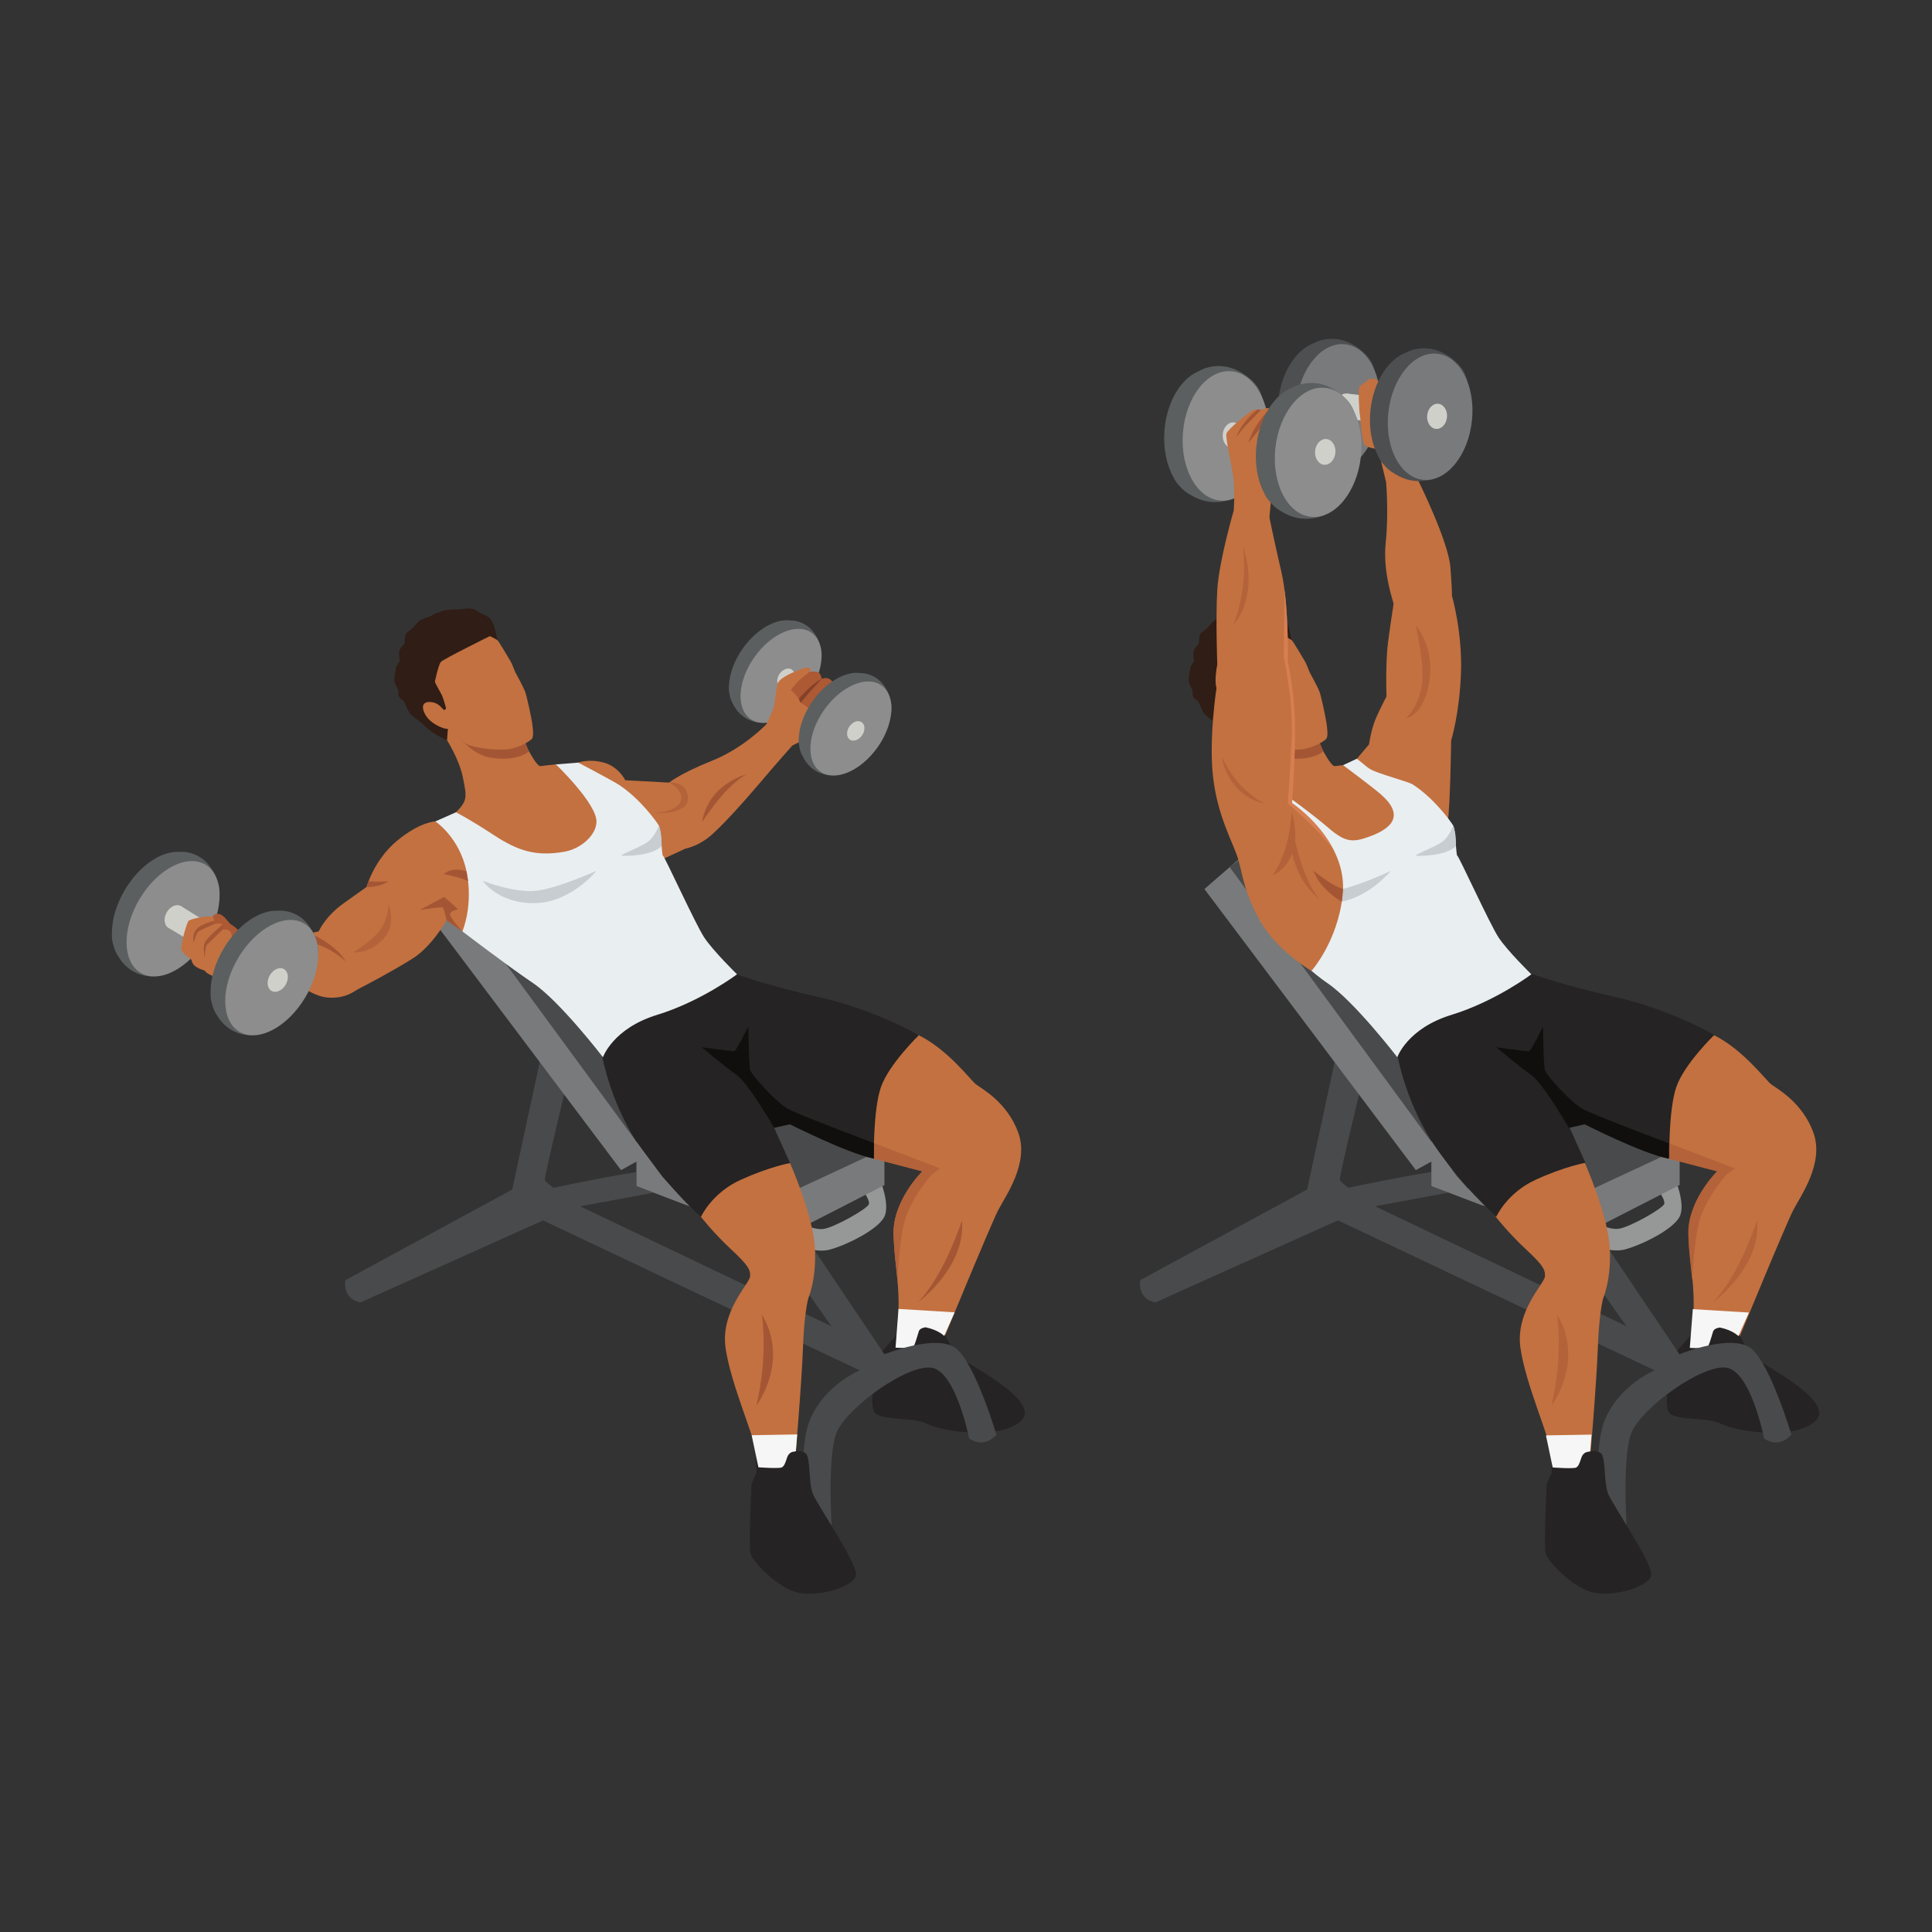 <?xml version="1.0" encoding="UTF-8" standalone="no"?>
<svg
   xmlns:dc="http://purl.org/dc/elements/1.1/"
   xmlns:cc="http://creativecommons.org/ns#"
   xmlns:rdf="http://www.w3.org/1999/02/22-rdf-syntax-ns#"
   xmlns:svg="http://www.w3.org/2000/svg"
   xmlns="http://www.w3.org/2000/svg"
   viewBox="0 0 2666.667 2666.667"
   height="2666.667"
   width="2666.667"
   xml:space="preserve"
   id="svg2"
   version="1.1"><rect x="0" y="0" width="2666.667" height="2666.667" fill="#333333" stroke="none"/><defs
     id="defs6"><clipPath
       id="clipPath252"
       clipPathUnits="userSpaceOnUse"><path
         id="path250"
         d="m 3660.28,10141.6 c -11.93,0 141.65,84.1 248.74,199.1 109.61,117.7 113.67,296.3 113.67,296.3 0,0 89.31,-198.9 -52.77,-353.1 -142.08,-154.3 -288.23,-138.1 -308.52,-142.1 -0.47,-0.1 -0.84,-0.2 -1.12,-0.2" /></clipPath></defs><g
     transform="matrix(1.333,0,0,-1.333,0,2666.667)"
     id="g10"><g
       transform="scale(0.1)"
       id="g12"><g
         transform="scale(1.227)"
         id="g14"><path
           id="path16"
           style="fill:none;fill-opacity:1;fill-rule:nonzero;stroke:none"
           d="M 16300,0 H 0 V 16300 H 16300 V 0" /></g><path
         id="path18"
         style="fill:#2f1d16;fill-opacity:1;fill-rule:nonzero;stroke:none"
         d="m 13373.9,13374.9 c 0,0 -0.9,8.3 -3.9,22.2 -7.8,42.6 -27.3,135.8 -55.1,180.8 -36.7,59.3 -109.4,62.1 -155.3,101.4 -45.8,39.3 -135.5,17.1 -175,14.3 -39.6,-2.8 -124.3,0 -169.4,-14.3 -45.2,-14.4 -98.9,-30.9 -112.7,-45 -13.7,-14.1 -96.3,-36.7 -121.8,-50.8 -25.5,-14.1 -62,-62.1 -79,-79.1 -16.9,-16.9 -33.8,-28.2 -62.1,-50.8 -28.2,-22.6 -19.7,-70.6 -25.4,-101.6 -5.6,-31.1 -11.3,-17 -42.3,-62.1 -31.1,-45.2 -5.7,-127.1 -5.7,-127.1 0,0 -42.3,-62.1 -42.3,-79.1 0,-16.9 0,0 -14.2,-87.5 -14.1,-87.5 48.6,-117.5 39.6,-167.6 -9,-50.1 48,-75.2 53.6,-81.9 5.7,-6.7 28.3,-52.6 50.9,-106.3 20.5,-48.7 92.8,-83.2 160.5,-145.3 7,-6.8 13.8,-13.4 20.4,-19.6 72.8,-75 219,-138.1 219,-138.1 0,0 12.3,254.1 46.2,338.8 33.9,84.7 276.7,300.2 274.3,343.7 -2.3,43.4 199.7,355 199.7,355" /><g
         transform="scale(1.019)"
         id="g20"><path
           id="path22"
           style="fill:#4e4f51;fill-opacity:1;fill-rule:nonzero;stroke:none"
           d="m 13876.1,16032.5 c -270.6,267.5 -527.8,111.6 -527.8,111.6 l -0.1,-0.1 c -179.8,-67 -329.2,-297.3 -359.3,-582.9 -18.7,-177.2 12.1,-342.1 76.9,-465.3 13.5,-30.5 31.1,-58.5 54.2,-83.4 v 0 c 33.8,-42.1 72.8,-75.5 116,-98.4 222.4,-142.8 430.1,-37.1 430.1,-37.1 l 67.3,262.5 c 40.2,71.9 71.5,155.5 90.5,246.8 87,125.7 263.9,437.1 52.2,646.3" /></g><g
         transform="scale(1.01)"
         id="g24"><path
           id="path26"
           style="fill:#797a7b;fill-opacity:1;fill-rule:nonzero;stroke:none"
           d="m 14146.3,15591.7 c -37.7,-357 -260,-628.6 -496.7,-606.6 -236.8,22.1 -398.1,329.3 -360.4,686.3 37.6,357 260.1,628.6 496.7,606.6 236.7,-22 398,-329.3 360.4,-686.3" /></g><path
         id="path28"
         style="fill:#d0d0cb;fill-opacity:1;fill-rule:nonzero;stroke:none"
         d="m 14036.4,15792.9 c -5.4,-72 -55.8,-127.2 -112.6,-123.4 -56.7,3.9 -98.3,65.3 -92.9,137.2 5.5,71.9 55.9,127.2 112.7,123.3 56.7,-3.8 98.3,-65.2 92.8,-137.1" /><g
         transform="scale(1.002)"
         id="g30"><path
           id="path32"
           style="fill:#5b5f5f;fill-opacity:1;fill-rule:nonzero;stroke:none"
           d="m 12940.4,16030.6 c -290.2,269.4 -552.7,98.8 -552.7,98.8 l -0.1,-0.1 c -184.8,-75.6 -332.7,-320 -354.8,-618.1 -13.6,-185 23.8,-355.5 95.3,-481.5 15,-31.3 34.4,-59.9 59.1,-85 v 0 c 36.5,-42.7 78.2,-76.2 123.9,-98.6 236,-141.2 448.6,-24.6 448.6,-24.6 l 61.4,275.3 c 39.5,76.1 69.3,164.1 86.1,259.8 86.4,133.5 260.2,463.2 33.2,674" /></g><path
         id="path34"
         style="fill:#8d8d8d;fill-opacity:1;fill-rule:nonzero;stroke:none"
         d="m 13136.4,15464 c -27.3,-370 -248.3,-657.8 -493.5,-642.7 -245.3,15.1 -421.9,327.3 -394.6,697.3 27.3,370 248.3,657.8 493.5,642.7 245.3,-15.1 421.9,-327.3 394.6,-697.3" /><path
         id="path36"
         style="fill:#d0d0cb;fill-opacity:1;fill-rule:nonzero;stroke:none"
         d="m 12871.1,15494.1 c -3.3,-73.7 -53.1,-131.8 -111.2,-129.7 -58.2,2.1 -102.6,63.5 -99.4,137.3 3.3,73.7 53.1,131.7 111.2,129.7 58.1,-2.1 102.6,-63.6 99.4,-137.3" /><g
         transform="scale(1.071)"
         id="g38"><path
           id="path40"
           style="fill:#969797;fill-opacity:1;fill-rule:nonzero;stroke:none"
           d="m 15970.1,7248.6 c 22.8,-17.09 136.6,-164.94 119.5,-210.42 -17,-45.49 -330.9,-223.13 -437.9,-238.82 -107,-15.69 -278.7,82.47 -278.7,82.47 l -34.1,-213.33 c 0,0 212.1,-113.76 376.2,-68.27 164,45.58 465.5,194.08 525.2,318.87 59.7,124.77 -54.1,386.39 -54.1,386.39 l -216.1,-56.89" /></g><g
         transform="scale(1.067)"
         id="g42"><path
           id="path44"
           style="fill:#797a7b;fill-opacity:1;fill-rule:nonzero;stroke:none"
           d="m 13894,7669.15 v -428.12 l 1370,-522.34 1036,530.87 v 727.82 l -1361.4,573.6 -1044.6,-881.83" /></g><g
         transform="scale(1.068)"
         id="g46"><path
           id="path48"
           style="fill:#494a4b;fill-opacity:1;fill-rule:nonzero;stroke:none"
           d="m 15346.2,7160.29 953.8,443.77 -807.8,786.79 c 0,0 -695.2,-185.32 -752.2,-252.37 -18.2,-21.26 -45.5,-16.2 -67.8,-11.05 -47.7,10.86 -72.2,21.82 67.8,-226.99 205.3,-364.92 606.2,-740.15 606.2,-740.15" /></g><g
         transform="scale(1.159)"
         id="g50"><path
           id="path52"
           style="fill:#c37140;fill-opacity:1;fill-rule:nonzero;stroke:none"
           d="m 14910.2,6909.92 433.4,-112.95 c 0,0 -267.9,-262.77 -257.4,-567.47 10.4,-304.78 60.4,-436.12 40.7,-751.44 -19.7,-315.23 -40.7,-309.96 -19.7,-315.23 21,-5.26 383.5,31.5 383.5,31.5 0,0 462.5,1124.49 530.7,1255.82 68.4,131.43 278.6,420.42 178.8,693.63 -99.9,273.2 -331.1,394.1 -378.4,430.86 -47.3,36.76 -247.8,307.98 -509.7,438.03 -261.9,129.95 -688.3,-364.42 -688.3,-432.76 0,-68.35 286.4,-669.99 286.4,-669.99" /></g><g
         transform="scale(1.167)"
         id="g54"><path
           id="path56"
           style="fill:#252323;fill-opacity:1;fill-rule:nonzero;stroke:none"
           d="m 14857.3,5127.95 c 0,0 -118.4,-457.05 -42.2,-525.41 76.1,-68.37 344,-32.39 459.8,-94.76 115.7,-62.45 643.9,-151.29 834.5,28.28 190.6,179.56 -523,524.47 -566.2,575.61 -43.1,51.15 -87,151.04 -120.5,199.18 -33.3,48.24 -162.2,64.26 -162.2,64.26 0,0 -61.6,106.06 -129.3,51.48 -67.7,-54.57 -273.9,-298.64 -273.9,-298.64" /></g><g
         transform="scale(1.119)"
         id="g58"><path
           id="path60"
           style="fill:#b36239;fill-opacity:1;fill-rule:nonzero;stroke:none"
           d="m 15850.9,5826.62 c 248.1,254.12 408.3,759.31 408.3,759.31 40.8,-432.7 -408.3,-759.31 -408.3,-759.31" /></g><g
         transform="scale(1.075)"
         id="g62"><path
           id="path64"
           style="fill:#cda28a;fill-opacity:1;fill-rule:nonzero;stroke:none"
           d="m 16300,6277.74 c -12.4,131.53 -31.4,255.43 -37.8,435.42 6.4,-179.99 25.4,-303.8 37.8,-435.33 0,-0.09 0,-0.09 0,-0.09 m -37.8,435.52 c 0,0.56 0,1.21 0,1.86 -0.2,6.42 -0.3,12.84 -0.3,19.16 0,-6.32 0.1,-12.74 0.3,-19.16 0,-0.65 0,-1.3 0,-1.86" /></g><g
         transform="scale(1.067)"
         id="g66"><path
           id="path68"
           style="fill:#906651;fill-opacity:1;fill-rule:nonzero;stroke:none"
           d="m 16300,7479.7 -102.7,26.71 v 0 0 l 102.7,-26.71 m -102.7,26.81 v 0 0 m 0,0 c -0.1,0 -0.1,0.09 -0.1,0.09 0,0 0,-0.09 0.1,-0.09 m -0.1,0.18 c -0.1,0.1 -0.2,0.38 -0.4,0.66 0.2,-0.28 0.3,-0.56 0.4,-0.66 m -0.4,0.75 c -1.8,3.75 -8.5,17.91 -18.9,39.84 v 0 c 10.4,-21.93 17.1,-36.18 18.9,-39.84" /></g><g
         transform="scale(1.059)"
         id="g70"><path
           id="path72"
           style="fill:#7b513d;fill-opacity:1;fill-rule:nonzero;stroke:none"
           d="m 16300,7604.22 c -14.3,30.13 -35.2,74.9 -59.5,127.42 v 0 c 24.3,-52.52 45.2,-97.29 59.5,-127.42 v 0" /></g><g
         transform="scale(1.102)"
         id="g74"><path
           id="path76"
           style="fill:#b36239;fill-opacity:1;fill-rule:nonzero;stroke:none"
           d="m 15900.4,6123.92 c -12.1,128.31 -30.7,249.08 -36.9,424.66 0,0 0,0 0,0.09 0,0.55 0,1.18 0,1.82 -0.2,6.26 -0.3,12.52 -0.3,18.69 0.2,312.42 271,578.01 271,578.01 v 0 0 l -356.3,92.92 -99.5,25.86 v 0 c 0,0 0,0 0,0.09 v 0 0 c -0.1,0 -0.1,0.09 -0.1,0.09 0,0 0,0 0,0.09 0,0.1 -0.1,0.36 -0.3,0.64 v 0.09 c -1.7,3.54 -8.3,17.33 -18.3,38.56 -13.7,28.95 -33.8,71.96 -57.1,122.41 l 76.9,-15.51 620.5,-237.56 -80,-60.8 c 0,0 -223.9,-248.62 -268.1,-497.34 -43.6,-245.36 -51.3,-486.55 -51.5,-492.81" /></g><g
         transform="scale(1.111)"
         id="g78"><path
           id="path80"
           style="fill:#f5f6f5;fill-opacity:1;fill-rule:nonzero;stroke:none"
           d="m 16029.9,5633.78 c 0,0 -52.7,-3.87 -63.7,-36.71 -11,-32.94 -28.1,-98.8 -43.3,-131.56 -15.1,-32.84 -173.8,-21.23 -173.8,-21.23 l 28,360.82 522.9,-31.86 -97.7,-219.82 c 0,0 -50.3,54.89 -172.4,80.36" /></g><g
         transform="scale(1.138)"
         id="g82"><path
           id="path84"
           style="fill:#494a4b;fill-opacity:1;fill-rule:nonzero;stroke:none"
           d="m 12174.2,8056.36 -280.9,-1300.35 -1518.8,-825.19 c 0,0 -30.4,-170.05 138.2,-202.21 l 1661.5,746.53 2881.6,-1364.59 c 0,0 -316.5,-130.76 -449.5,-441.42 -132.9,-310.74 -24,-1019.4 -24,-1019.4 0,0 224.7,-128.39 224.7,-96.32 0,32.08 -56.1,770.53 40.2,995.33 96.3,224.71 639.6,618.05 861.5,585.89 222,-32.08 342.4,-642.14 342.4,-642.14 0,0 120.4,-104.31 248.9,32.17 0,0 -192.6,650.13 -369.3,786.61 -176.5,136.48 -650.1,-54.05 -650.1,-54.05 l -769.8,1144.55 -109.1,-327.97 397.3,-561.9 -2287.6,1091.64 1212,224.71 c 0,0 -391.9,70.56 -465.5,104.4 -73.7,33.83 -988.2,-160.56 -988.2,-160.56 0,0 -71.4,48.16 -79.4,72.24 -8,24.08 256.9,1115.72 256.9,1115.72 l -273,96.31" /></g><path
         id="path86"
         style="fill:#797a7b;fill-opacity:1;fill-rule:nonzero;stroke:none"
         d="m 12471.1,10799.4 2189.5,-2910.6 792.1,438.4 -1640.5,2553 -694.3,480.3 -646.8,-561.1" /><path
         id="path88"
         style="fill:#494a4b;fill-opacity:1;fill-rule:nonzero;stroke:none"
         d="m 12732.9,11026.5 2088.6,-2845.4 493,1077.7 -1420.8,1884.2 -871.8,107 -289,-223.5" /><g
         transform="scale(1.024)"
         id="g90"><path
           id="path92"
           style="fill:#c37140;fill-opacity:1;fill-rule:nonzero;stroke:none"
           d="m 15125.6,7231.28 c 0,0 127.8,-163.58 300.3,-324.12 172.4,-160.56 202.1,-208.12 196.2,-279.5 -6,-71.29 -299.7,-350.79 -247.9,-719.45 51.7,-368.75 301.4,-921.79 319.2,-1088.3 17.9,-166.51 17.9,-166.51 17.9,-166.51 h 356.8 c 0,0 77.3,903.93 89.1,1254.81 11.9,350.79 53.5,499.52 53.5,499.52 0,0 89.3,202.15 65.5,529.21 -23.8,327.06 -249.7,838.49 -249.7,838.49 0,0 -749.4,101.08 -796.9,44.53 -47.6,-56.44 -124.8,-74.31 -136.8,-157.52 -11.9,-83.3 32.8,-431.16 32.8,-431.16" /></g><g
         transform="scale(1.05)"
         id="g94"><path
           id="path96"
           style="fill:#252323;fill-opacity:1;fill-rule:nonzero;stroke:none"
           d="m 15302.9,4534.62 -49.7,-118.41 c 0,0 -30.6,-618.17 -8.8,-688.09 21.8,-69.92 237.8,-307.51 439.1,-372.86 201.2,-65.35 583.7,48.59 600.1,163.67 16.4,115.07 -380.1,691.41 -425,802.87 -45,111.37 -21,362.67 -71.7,400.11 -50.7,37.34 -115.1,16.39 -115.1,16.39 l -384,82.78 15.1,-286.46" /></g><g
         transform="scale(1.007)"
         id="g98"><path
           id="path100"
           style="fill:#b36239;fill-opacity:1;fill-rule:nonzero;stroke:none"
           d="m 15953.3,5413.3 c 125,517.09 56.4,938.62 56.4,938.62 290.3,-485.69 -56.4,-938.62 -56.4,-938.62" /></g><g
         transform="scale(1.089)"
         id="g102"><path
           id="path104"
           style="fill:#252323;fill-opacity:1;fill-rule:nonzero;stroke:none"
           d="m 13290.7,8320.63 c 0,0 72.7,-411.07 324.4,-805.43 251.7,-394.36 612.5,-713.21 612.5,-713.21 0,0 100.7,226.53 377.6,352.38 276.8,125.85 469.8,159.47 469.8,159.47 l -151,335.57 c 0,0 117.4,58.7 151,33.52 33.6,-25.16 578.9,-260.05 797.1,-327.2 0,0 -8.4,461.51 67.2,679.68 75.5,218.07 360.7,494.21 360.7,494.21 0,0 -413.9,241.13 -928.5,357.24 -514.6,116.2 -805.5,222.48 -805.5,222.48 0,0 -906.2,-39.13 -1029.2,-95.07 -123.1,-55.94 -307.6,-285.32 -307.6,-285.32 l 61.5,-408.32" /></g><path
         id="path106"
         style="fill:#c37140;fill-opacity:1;fill-rule:nonzero;stroke:none"
         d="m 14049.9,12148.8 125.9,148.5 c 0,0 22.3,162.4 75.1,280.1 52.7,117.8 105.5,215.2 105.5,215.2 0,0 -12.2,345 16.3,564.3 28.4,219.2 56.8,381.5 56.8,397.8 0,16.2 -113.7,320.7 -81.2,629.2 32.5,308.5 4.1,629.2 4.1,629.2 l -89.3,369.4 c 0,0 357.2,-4.1 365.3,-20.3 8.1,-16.2 56.8,-332.9 56.8,-332.9 0,0 312.6,-629.2 332.9,-897.1 20.3,-267.9 16.3,-296.3 16.3,-296.3 0,0 109.6,-377.6 93.3,-803.8 -16.2,-426.2 -101.5,-692.7 -101.5,-692.7 0,0 -9,-682.6 -36.5,-854 -27.5,-171.3 -588.3,138.1 -588.3,138.1 l -351.5,525.3" /><path
         id="path108"
         style="fill:#e9eef1;fill-opacity:1;fill-rule:nonzero;stroke:none"
         d="m 12897.3,11542.3 -164.4,-42.6 c 0,0 249.7,-164.4 322.8,-517.6 73,-353.2 -8.4,-511.5 -8.4,-511.5 0,0 418.9,-456.7 697.7,-645.5 278.8,-188.7 723.3,-767.2 723.3,-767.2 0,0 103.6,298.4 560.2,438.4 456.7,140.1 828.2,420.2 828.2,420.2 0,0 -249.7,243.5 -341,383.6 -91.4,140 -414.1,849.2 -426.3,844.8 -12.1,-4.5 -18.2,269.5 -42.6,312.1 -24.4,42.7 -200.9,286.2 -420.1,426.3 -40.4,25.7 -254.4,80.6 -396.1,137 -68.7,27.3 -127.6,82.2 -127.6,82.2 l -1205.7,-560.2" /><path
         id="path110"
         style="fill:#c37140;fill-opacity:1;fill-rule:nonzero;stroke:none"
         d="m 12854.3,12339.4 c 0,0 128.3,-200.4 164.8,-389.1 36.6,-188.8 24.4,-261.9 -121.8,-408 0,0 187.1,-85.3 437.6,-249.7 250.5,-164.4 445.4,-207 701.1,-48.7 255.7,158.3 522.9,185.6 523.7,261.9 1.9,190.7 -456.7,596.7 -456.7,596.7 0,0 -243.6,-24.4 -280.1,-30.5 -36.6,-6.1 -119.5,153.1 -119.5,153.1 l -528.6,492.4 c 0,0 -259.2,48.7 -283.6,24.4 -24.3,-24.4 -17.4,-73.7 -66.5,-88.6 -49.1,-15 -133,-121.3 -120.3,-130.3 12.6,-9 149.9,-183.6 149.9,-183.6" /><path
         id="path112"
         style="fill:#a45634;fill-opacity:1;fill-rule:nonzero;stroke:none"
         d="m 13551.6,12318.1 32.7,188.5 119,-281.5 c 0,0 -116.9,-110.7 -397.9,-65.4 -201.3,32.5 -338.9,231.1 -338.9,231.1 l 585.1,-72.7" /><path
         id="path114"
         style="fill:#c37140;fill-opacity:1;fill-rule:nonzero;stroke:none"
         d="m 13297.1,13418.2 c 0,0 59.7,-27.5 77.3,-41.3 17.5,-13.9 109.9,-174.6 134.4,-214.7 24.5,-40.1 43.4,-101.9 54,-122 10.5,-20.1 78,-141.8 98.1,-192.8 20,-51 65.1,-266.5 73.8,-325.2 8.6,-58.7 17.7,-137.7 0.7,-163.7 -17.1,-26.1 -120,-87.1 -228.4,-108.3 -108.5,-21.3 -357.4,6.7 -441.4,46.2 -84.1,39.5 -149.3,179.5 -149.3,179.5 0,0 -33.1,-31.1 -94.4,-12.1 -61.3,19 -171.3,72.1 -208.7,175.6 -37.4,103.4 54.6,107.3 112.5,88.2 57.9,-19 90.2,-77.2 99,-74.3 8.7,2.9 15.3,9.8 18.6,13.2 3.3,3.5 -30.1,112.4 -39.3,133.1 -9.2,20.8 -76.7,139.2 -76.1,144.6 0.6,5.4 36.9,178.3 62.6,207.3 25.8,28.9 506.6,266.7 506.6,266.7" /><path
         id="path116"
         style="fill:#c7cdd0;fill-opacity:1;fill-rule:nonzero;stroke:none"
         d="m 13907.1,10801.5 -13.4,-132.9 c 305.3,65.6 507.7,319.6 507.7,319.6 0,0 -270.1,-131 -494.3,-186.7" /><path
         id="path118"
         style="fill:#c7cdd0;fill-opacity:1;fill-rule:nonzero;stroke:none"
         d="m 15046.8,11457 c 0,0 -39.6,-121.7 -124.8,-176.6 -85.3,-54.8 -286.2,-129.5 -258.8,-135.5 27.4,-6.1 316.9,-3.2 412.6,99.6 0,0 5.2,136.4 -29,212.5" /><g
         transform="scale(1.06)"
         id="g120"><path
           id="path122"
           style="fill:#100f0d;fill-opacity:1;fill-rule:nonzero;stroke:none"
           d="m 14617.7,8641.98 c 0,0 225.1,-189.51 340,-269.97 114.8,-80.37 367.6,-516.93 367.6,-516.93 l 155.1,34.43 c 0,0 551.3,-281.39 818.5,-336.01 l 1.1,152.25 c 0,0 -739.3,275.73 -848.4,338.93 -109.1,63.11 -350.3,327.33 -361.9,379.02 -11.5,51.69 -17.2,419.3 -17.2,419.3 0,0 -120.6,-241.2 -137.8,-241.2 -17.3,0 -317,40.18 -317,40.18" /></g><path
         id="path124"
         style="fill:#e9eef1;fill-opacity:1;fill-rule:nonzero;stroke:none"
         d="m 13293.4,11788.9 c 0,0 282.8,-201.9 460.8,-355.2 178,-153.3 252.9,-154.1 427.7,-90.3 247.6,90.3 357.2,227.3 112.9,439.4 -84.3,73.2 -387.7,299.3 -387.7,299.3 l 142.8,66.7 c 0,0 551.7,-430.6 597.6,-643.4 45.9,-212.8 -459.5,-362.4 -459.5,-362.4 l -316.9,-90.4 -269.7,160.9 c 0,0 -289.2,389.7 -308,420.1 -18.8,30.5 0,155.3 0,155.3" /><g
         transform="scale(1.011)"
         id="g126"><path
           id="path128"
           style="fill:#f5f6f5;fill-opacity:1;fill-rule:nonzero;stroke:none"
           d="m 16266.4,4918.05 c 0,0 -50,0.2 -70,-60.02 -20.1,-60.21 -28.1,-84.24 -52.1,-100.36 -24.2,-16.02 -241.9,0 -241.9,0 l -68.9,328.57 466.5,8.01 -13.8,-171.95 -19.8,-4.25" /></g><path
         id="path130"
         style="fill:#b36239;fill-opacity:1;fill-rule:nonzero;stroke:none"
         d="m 14559.7,12569.3 c 0,0 109.3,93.4 158,304.5 48.7,211.1 -56.8,629.2 -57.1,657.6 0,0 199.2,-231.4 138.3,-588.6 -60.9,-357.2 -239.2,-373.5 -239.2,-373.5" /><path
         id="path132"
         style="fill:#c37140;fill-opacity:1;fill-rule:nonzero;stroke:none"
         d="m 12775.3,14720.8 c 0,0 -152.7,-523.6 -170.8,-822 -18,-298.4 0,-773.3 0,-773.3 0,0 -34.5,-170.5 -8,-243.6 0,0 -83.1,-530.7 -34.3,-935.1 48.7,-404.5 208.1,-670.4 258,-836.9 49.9,-166.4 54.7,-328.7 227.1,-639.3 172.5,-310.6 532.7,-518.2 532.7,-518.2 0,0 271.9,302.2 322.9,786.7 59,560.9 -524.3,949.3 -524.3,949.3 0,0 48.2,657.7 23.9,980.4 -24.4,322.7 -67.6,474.9 -67.6,474.9 0,0 12.8,596.8 -66.4,937.8 -79.2,340.9 -131.9,602.8 -131.9,602.8 l -361.3,36.5" /><path
         id="path134"
         style="fill:#b36239;fill-opacity:1;fill-rule:nonzero;stroke:none"
         d="m 13093.9,11684.4 c 0,0 -364.6,56.4 -446.5,495.2 0,0 125.8,-328.8 446.5,-495.2" /><path
         id="path136"
         style="fill:#a45634;fill-opacity:1;fill-rule:nonzero;stroke:none"
         d="m 13601.4,10988.2 c 0,0 193.2,-160.2 305.7,-186.7 l -13.4,-132.9 c 0,0 -224.3,122.2 -292.3,319.6" /><path
         id="path138"
         style="fill:#b36139;fill-opacity:1;fill-rule:nonzero;stroke:none"
         d="m 13658.2,10702 c 0,0 -200,127.5 -278.1,465.2 -64.6,-174.1 -205.3,-226.8 -205.3,-226.8 190.4,254.7 199.6,662.8 199.6,662.8 34.1,-120.7 42.5,-220.7 35,-303.2 0,0 86.4,-415.3 248.8,-598" /><path
         id="path140"
         style="fill:#b36239;fill-opacity:1;fill-rule:nonzero;stroke:none"
         d="m 12769.2,13531.4 c 164.6,406 101.5,818 101.5,818 174.5,-535.9 -101.5,-818 -101.5,-818" /><path
         id="path142"
         style="fill:#c37140;fill-opacity:1;fill-rule:nonzero;stroke:none"
         d="m 12775.3,14720.8 c 0,0 10.1,174.6 0,300.4 -10.2,125.9 -91.4,446.6 -75.1,495.3 16.2,48.7 243.5,231.4 280.1,243.5 36.5,12.2 77.1,0 77.1,0 0,0 73.1,39.3 109.6,5.4 36.5,-33.8 129.9,-228.6 109.6,-346.4 -20.3,-117.7 -109.6,-531.7 -109.6,-531.7 l -23,-239.3 c 0,0 -268.2,0.3 -295.1,0 -26.9,-0.2 -73.6,72.8 -73.6,72.8" /><path
         id="path144"
         style="fill:#d0d0cb;fill-opacity:1;fill-rule:nonzero;stroke:none"
         d="m 13943.6,15930 946.8,-105.6 -19.8,-260.5 -946.8,105.6 19.8,260.5" /><path
         id="path146"
         style="fill:#a45634;fill-opacity:1;fill-rule:nonzero;stroke:none"
         d="m 12799.6,15472.8 c 0,0 42.7,67 112.7,140.1 70,73 145.1,147.1 145.1,147.1 l -36.6,5.4 c 0,0 -168.4,-127.1 -221.2,-292.6" /><path
         id="path148"
         style="fill:#a45634;fill-opacity:1;fill-rule:nonzero;stroke:none"
         d="m 12928.5,15427.2 c -6.1,-20 171.5,209 171.5,215.1 0,6.1 17.9,98.2 17.9,98.2 0,0 -137.6,-144.9 -189.4,-313.3" /><path
         id="path150"
         style="fill:#c37140;fill-opacity:1;fill-rule:nonzero;stroke:none"
         d="m 14325,16008.7 -82.4,73.1 h -64.7 c 0,0 -72.1,-60.9 -96.5,-73.1 -24.4,-12.2 -6.1,-279.5 0,-304.3 6.1,-24.8 18.1,-266.8 48.7,-304.6 30.6,-37.9 167.5,-48.8 167.5,-48.8 l 88.3,232.2 -60.9,425.5" /><path
         id="path152"
         style="fill:#d77e51;fill-opacity:1;fill-rule:nonzero;stroke:none"
         d="m 13293.4,13198.5 c 0,0 101.6,-456.4 81,-858.4 -20.6,-402 -39.5,-655.7 -39.5,-655.7 0,0 322.1,-264.5 481,-493.6 -151.1,307 -437.3,497.6 -437.3,497.6 0,0 48.2,657.7 23.9,980.4 -24.4,322.7 -67.6,474.9 -67.6,474.9 0,0 8.9,418.9 -34.7,755.3 v -0.1 l -6.8,-700.4" /><path
         id="path154"
         style="fill:#797a7b;fill-opacity:1;fill-rule:nonzero;stroke:none"
         d="m 15089.3,7820.6 -267.8,360.5 v -456.7 l 535.6,-204.2 -267.8,300.4" /><path
         id="path156"
         style="fill:#5b5f5f;fill-opacity:1;fill-rule:nonzero;stroke:none"
         d="m 13933.9,15876.6 c -282,278.8 -550.1,116.3 -550.1,116.3 l -0.1,-0.1 c -187.4,-69.8 -343.1,-309.9 -374.5,-607.6 -19.5,-184.7 12.5,-356.6 80.1,-485 14,-31.7 32.6,-61 56.5,-86.9 v 0 c 35.2,-43.9 75.9,-78.7 120.9,-102.6 231.8,-148.8 448.4,-38.7 448.4,-38.7 l 70.1,273.6 c 41.9,75 74.6,162.1 94.3,257.3 90.7,131 275.1,455.6 54.4,673.7" /><path
         id="path158"
         style="fill:#8d8d8d;fill-opacity:1;fill-rule:nonzero;stroke:none"
         d="m 14091.6,15280.4 c -39,-369 -268.9,-649.7 -513.5,-627 -244.6,22.8 -411.4,340.4 -372.5,709.4 39,369 268.8,649.7 513.5,626.9 244.6,-22.8 411.4,-340.3 372.5,-709.3" /><path
         id="path160"
         style="fill:#d0d0cb;fill-opacity:1;fill-rule:nonzero;stroke:none"
         d="m 13827.3,15318.8 c -5.6,-73.6 -57.2,-130.1 -115.2,-126.2 -58,3.9 -100.6,66.7 -95,140.3 5.6,73.6 57.2,130.1 115.2,126.2 58,-3.9 100.6,-66.8 95,-140.3" /><g
         transform="scale(1.013)"
         id="g162"><path
           id="path164"
           style="fill:#4e4f51;fill-opacity:1;fill-rule:nonzero;stroke:none"
           d="m 14901.5,16030.8 c -272.3,269.2 -531.3,112.3 -531.3,112.3 l -0.1,-0.1 c -180.9,-67.4 -331.3,-299.2 -361.6,-586.6 -18.8,-178.4 12.1,-344.3 77.4,-468.3 13.5,-30.7 31.4,-58.9 54.5,-83.9 l 0.1,-0.1 c 33.9,-42.3 73.3,-75.9 116.8,-99 223.7,-143.7 432.8,-37.3 432.8,-37.3 l 67.7,264.2 c 40.4,72.3 72.1,156.5 91,248.4 87.6,126.5 265.6,439.8 52.7,650.4" /></g><g
         transform="scale(1.004)"
         id="g166"><path
           id="path168"
           style="fill:#797a7b;fill-opacity:1;fill-rule:nonzero;stroke:none"
           d="m 15180.7,15587.1 c -37.9,-359.3 -261.7,-632.6 -500,-610.4 -238.2,22.1 -400.6,331.4 -362.6,690.7 37.8,359.3 261.7,632.6 499.9,610.4 238.2,-22.1 400.6,-331.4 362.7,-690.7" /></g><path
         id="path170"
         style="fill:#d0d0cb;fill-opacity:1;fill-rule:nonzero;stroke:none"
         d="m 14983.2,15687.2 c -5.4,-72 -55.8,-127.2 -112.6,-123.3 -56.7,3.8 -98.3,65.2 -92.9,137.1 5.5,71.9 55.9,127.2 112.7,123.4 56.7,-3.9 98.3,-65.3 92.8,-137.2" /><path
         id="path172"
         style="fill:#5b5f5f;fill-opacity:1;fill-rule:nonzero;stroke:none"
         d="m 8500.02,13291.9 c -73.28,303.1 -315.8,288.7 -315.8,288.7 l -0.08,-0.1 c -151.8,21 -351.48,-90.5 -492.48,-289.3 -87.51,-123.4 -135.81,-257 -143.14,-373.2 -3.58,-27.7 -3.21,-55.4 2.11,-82.7 h 0.01 c 5.46,-44.2 18.25,-84.2 38.29,-117.9 92.69,-192.2 279.99,-195.6 279.99,-195.6 l 156.79,167.3 c 57.95,37.3 114.69,86.7 166.17,146.6 112.77,58.7 365.46,219.2 308.14,456.2" /><path
         id="path174"
         style="fill:#8d8d8d;fill-opacity:1;fill-rule:nonzero;stroke:none"
         d="m 8362.98,12810.9 c -174.78,-246.4 -439.79,-358.7 -591.9,-250.8 -152.11,107.8 -133.73,395.1 41.06,641.5 174.78,246.5 439.79,358.8 591.9,250.9 152.11,-107.9 133.73,-395.1 -41.06,-641.6" /><path
         id="path176"
         style="fill:#d0d0cb;fill-opacity:1;fill-rule:nonzero;stroke:none"
         d="m 8204.26,12937.3 c -33.42,-50 -90.24,-70.6 -126.94,-46.1 -36.69,24.6 -39.35,85 -5.93,134.9 33.41,50 90.24,70.6 126.93,46.1 36.69,-24.6 39.35,-85 5.94,-134.9" /><path
         id="path178"
         style="fill:#ac5934;fill-opacity:1;fill-rule:nonzero;stroke:none"
         d="m 8327.72,13048.3 h 64.95 c 0,0 18.27,6.1 63.94,0 45.67,-6.1 51.75,-73 51.75,-73 0,0 42.63,20.3 79.16,0 36.54,-20.3 73.08,-89.3 62.93,-125.9 -10.15,-36.5 -64.95,-144.1 -170.5,-203 -105.55,-58.8 -174.55,-64.9 -174.55,-64.9 0,0 -146.15,81.2 -170.5,166.4 -24.36,85.3 -22.33,160.4 0,182.7 22.33,22.3 192.82,117.7 192.82,117.7" /><path
         id="path180"
         style="fill:#844129;fill-opacity:1;fill-rule:nonzero;stroke:none"
         d="m 8262.77,12758.1 c 16.24,20.3 146.14,172.5 245.59,217.2 0,0 -193.67,-204.1 -235.44,-274 -41.78,-70 -10.15,56.8 -10.15,56.8" /><path
         id="path182"
         style="fill:#c37140;fill-opacity:1;fill-rule:nonzero;stroke:none"
         d="m 7935.99,12506.6 c 0,0 51.75,110.4 70.02,156.1 18.27,45.7 27.4,188.7 42.62,255.7 15.23,67 170.5,127.9 216.17,146.2 45.67,18.2 88.29,36.5 115.69,24.3 27.41,-12.1 12.18,-36.5 -57.84,-88.3 -70.03,-51.7 -133.96,-140 -133.96,-140 0,0 76.11,-60.9 97.42,-127.9 l 170.5,-115.7 -63.94,-237.5 -188.76,-94.3 -267.92,60.9 v 160.5" /><path
         id="path184"
         style="fill:#5b5f5f;fill-opacity:1;fill-rule:nonzero;stroke:none"
         d="m 2256.62,10869.4 c -115.16,353.9 -402.43,314.4 -402.43,314.4 h -0.1 c -182.58,10.9 -409.93,-140.1 -559.4,-389.7 -92.77,-155 -137.92,-318.4 -135.93,-457.4 -1.71,-33.3 1.28,-66.2 10.14,-98.2 h 0.01 c 10.57,-52.2 29.47,-98.5 56.43,-136.8 128.03,-220.2 351.24,-206.9 351.24,-206.9 l 171.17,213.5 c 65.52,49.7 128.5,113.8 184.23,189.8 128.79,80.2 414.71,294.5 324.64,571.3" /><path
         id="path186"
         style="fill:#8d8d8d;fill-opacity:1;fill-rule:nonzero;stroke:none"
         d="m 2137.89,10284.4 c -185.29,-309.4 -490.3,-467.5 -681.26,-353.1 -190.97,114.3 -195.59,457.8 -10.3,767.2 185.28,309.4 490.29,467.6 681.25,353.2 190.97,-114.4 195.58,-457.9 10.31,-767.3" /><path
         id="path188"
         style="fill:#c37140;fill-opacity:1;fill-rule:nonzero;stroke:none"
         d="m 5987.46,12108.6 c 0,0 109.6,42.6 264.87,0 155.28,-42.7 222.26,-182.7 222.26,-182.7 l 453.64,-24.4 c 0,0 110.62,92.7 443.49,226 332.88,133.3 564.27,379.1 564.27,379.1 l 267.92,-221.4 c 0,0 -190.8,-215.2 -332.87,-383.7 -142.09,-168.4 -401.89,-460.7 -527.74,-562.2 -125.84,-101.5 -247.62,-121.8 -247.62,-121.8 l -280.1,-129.9 -661.69,369.4 -166.43,651.6" /><path
         id="path190"
         style="fill:#969797;fill-opacity:1;fill-rule:nonzero;stroke:none"
         d="m 8868.64,7760.9 c 24.36,-18.3 146.15,-176.6 127.87,-225.3 -18.26,-48.7 -354.29,-238.9 -468.86,-255.7 -114.57,-16.8 -298.37,88.3 -298.37,88.3 l -36.53,-228.4 c 0,0 227.15,-121.8 402.81,-73.1 175.66,48.8 498.38,207.8 562.32,341.4 63.93,133.6 -57.85,413.7 -57.85,413.7 l -231.39,-60.9" /><path
         id="path192"
         style="fill:#797a7b;fill-opacity:1;fill-rule:nonzero;stroke:none"
         d="m 6591.3,8181.1 v -456.7 l 1461.4,-557.2 1105.18,566.3 v 776.4 L 7705.62,9121.8 6591.3,8181.1" /><path
         id="path194"
         style="fill:#494a4b;fill-opacity:1;fill-rule:nonzero;stroke:none"
         d="m 8157.8,7646.4 1018.64,473.9 -862.64,840.2 c 0,0 -742.42,-197.9 -803.32,-269.5 -19.38,-22.7 -48.62,-17.3 -72.43,-11.8 -50.99,11.6 -77.01,23.3 72.43,-242.4 219.22,-389.7 647.32,-790.4 647.32,-790.4" /><path
         id="path196"
         style="fill:#c37140;fill-opacity:1;fill-rule:nonzero;stroke:none"
         d="m 9048.27,8007.5 502.36,-130.9 c 0,0 -310.55,-304.5 -298.37,-657.6 12.18,-353.2 70.02,-505.4 47.19,-870.8 -22.83,-365.3 -47.19,-359.2 -22.83,-365.3 24.35,-6.1 444.5,36.5 444.5,36.5 0,0 535.88,1303.1 614.98,1455.3 79.2,152.3 322.8,487.2 207.1,803.8 -115.7,316.6 -383.7,456.7 -438.5,499.3 -54.8,42.6 -287.11,356.9 -590.61,507.6 -303.49,150.6 -797.67,-422.3 -797.67,-501.5 0,-79.2 331.85,-776.4 331.85,-776.4" /><path
         id="path198"
         style="fill:#252323;fill-opacity:1;fill-rule:nonzero;stroke:none"
         d="m 9112.29,5985.7 c 0,0 -138.16,-533.5 -49.31,-613.3 88.87,-79.8 401.62,-37.8 536.71,-110.6 135.08,-72.9 751.61,-176.6 974.11,33 222.5,209.6 -610.51,612.2 -660.88,671.9 -50.38,59.7 -101.67,176.3 -140.58,232.5 -38.9,56.3 -189.46,75 -189.46,75 0,0 -71.85,123.8 -150.88,60.1 -79.04,-63.7 -319.71,-348.6 -319.71,-348.6" /><path
         id="path200"
         style="fill:#a45634;fill-opacity:1;fill-rule:nonzero;stroke:none"
         d="m 9960.18,7368.2 c 0,0 -179.22,-565.2 -456.69,-849.5 0,0 502.31,365.4 456.69,849.5" /><path
         id="path202"
         style="fill:#cda28a;fill-opacity:1;fill-rule:nonzero;stroke:none"
         d="m 9292.85,6748.8 c -13.3,141.9 -33.88,275.5 -40.59,470.2 -0.24,6.9 -0.35,13.8 -0.35,20.6 0,-6.8 0.11,-13.7 0.35,-20.6 6.71,-194.6 27.29,-328.2 40.59,-470.1 0,-0.1 0,-0.1 0,-0.1" /><path
         id="path204"
         style="fill:#906651;fill-opacity:1;fill-rule:nonzero;stroke:none"
         d="m 9157.88,7979 -109.61,28.5 v 0 0 l 109.61,-28.5 m -109.62,28.6 v 0 0 m -0.02,0 h -0.01 0.01 m -0.03,0.1 c -0.01,0 -0.01,0 -0.01,0 0,0 0,0 0.01,0 m -0.05,0.1 c -0.02,0 -0.03,0 -0.04,0.1 0.01,-0.1 0.02,-0.1 0.04,-0.1 m -0.05,0.1 c -0.02,0 -0.04,0.1 -0.06,0.1 0.02,0 0.04,-0.1 0.06,-0.1 m -0.09,0.2 v 0 0" /><path
         id="path206"
         style="fill:#b36239;fill-opacity:1;fill-rule:nonzero;stroke:none"
         d="m 9292.85,6748.9 c -13.3,141.9 -33.88,275.5 -40.59,470.1 -0.24,6.9 -0.35,13.8 -0.35,20.6 0.18,344.3 298.72,637 298.72,637 v 0 0 l -392.75,102.4 -109.61,28.5 v 0 c 0,0 0,0 -0.01,0.1 v 0 c -0.01,0 -0.01,0 -0.02,0 h -0.01 c -0.01,0 -0.02,0.1 -0.02,0.1 -0.01,0 -0.01,0 -0.01,0 -0.01,0 -0.03,0 -0.04,0.1 -0.02,0 -0.03,0 -0.04,0.1 -0.01,0 -0.01,0 -0.01,0 -0.02,0 -0.04,0.1 -0.06,0.1 -0.01,0 -0.02,0 -0.03,0.1 v 0 c -3.28,6.9 -37.77,79.5 -83.37,177.9 l 84.81,-17.1 683.84,-261.8 -88.19,-67 c 0,0 -246.71,-274 -295.42,-548.1 -48.08,-270.3 -56.62,-536.1 -56.84,-543.1" /><path
         id="path208"
         style="fill:#f5f6f5;fill-opacity:1;fill-rule:nonzero;stroke:none"
         d="m 9584.85,6261.2 c 0,0 -58.58,-4.3 -70.76,-40.8 -12.18,-36.6 -31.23,-109.8 -48.09,-146.2 -16.86,-36.5 -193.1,-23.6 -193.1,-23.6 l 31.08,401 581.11,-35.4 -108.62,-244.3 c 0,0 -55.9,61 -191.62,89.3" /><path
         id="path210"
         style="fill:#494a4b;fill-opacity:1;fill-rule:nonzero;stroke:none"
         d="m 5623.13,9167.5 -319.69,-1479.7 -1728.3,-939 c 0,0 -34.51,-193.5 157.3,-230.1 l 1890.69,849.5 3279,-1552.8 c 0,0 -360.22,-148.8 -511.49,-502.3 -151.26,-353.6 -27.4,-1160 -27.4,-1160 0,0 255.74,-146.1 255.74,-109.6 0,36.5 -63.93,876.8 45.68,1132.6 109.6,255.7 727.84,703.3 980.45,666.7 252.6,-36.5 389.59,-730.7 389.59,-730.7 0,0 137,-118.7 283.2,36.6 0,0 -219.2,739.8 -420.19,895.1 -200.94,155.3 -739.83,-61.5 -739.83,-61.5 L 8281.92,7284.7 8157.8,6911.5 8609.85,6272.1 6006.74,7514.3 7385.93,7770 c 0,0 -445.93,80.3 -529.75,118.8 -83.83,38.5 -1124.49,-182.7 -1124.49,-182.7 0,0 -81.17,54.8 -90.3,82.2 -9.13,27.4 292.28,1269.6 292.28,1269.6 l -310.54,109.6" /><path
         id="path212"
         style="fill:#797a7b;fill-opacity:1;fill-rule:nonzero;stroke:none"
         d="m 4240.88,10799.4 2189.55,-2910.6 792.07,438.4 -1640.48,2553 -694.34,480.3 -646.8,-561.1" /><path
         id="path214"
         style="fill:#494a4b;fill-opacity:1;fill-rule:nonzero;stroke:none"
         d="M 4502.72,11026.5 6591.3,8181.1 7084.25,9258.8 5663.44,11143 l -871.76,107 -288.96,-223.5" /><path
         id="path216"
         style="fill:#c37140;fill-opacity:1;fill-rule:nonzero;stroke:none"
         d="m 7258.06,7404.7 c 0,0 130.92,-167.5 307.5,-331.9 176.59,-164.4 207.03,-213.1 200.94,-286.1 -6.08,-73.1 -306.79,-359.3 -253.86,-736.8 52.92,-377.6 308.67,-943.9 326.94,-1114.4 18.26,-170.5 18.26,-170.5 18.26,-170.5 h 365.35 c 0,0 79.16,925.6 91.34,1284.9 12.18,359.2 54.8,511.5 54.8,511.5 0,0 91.34,207 66.98,541.9 -24.35,334.9 -255.74,858.6 -255.74,858.6 0,0 -767.24,103.5 -815.95,45.6 -48.71,-57.8 -127.87,-76.1 -140.05,-161.3 -12.18,-85.3 33.49,-441.5 33.49,-441.5" /><path
         id="path218"
         style="fill:#252323;fill-opacity:1;fill-rule:nonzero;stroke:none"
         d="m 7833.62,4760.1 -52.17,-124.3 c 0,0 -32.12,-648.9 -9.23,-722.3 22.88,-73.4 249.61,-322.8 460.87,-391.4 211.25,-68.6 612.76,51 630,171.8 17.23,120.8 -399.03,725.8 -446.21,842.8 -47.2,116.9 -21.99,380.7 -75.18,420 -53.2,39.2 -120.79,17.2 -120.79,17.2 l -403.12,86.9 15.83,-300.7" /><path
         id="path220"
         style="fill:#a45634;fill-opacity:1;fill-rule:nonzero;stroke:none"
         d="m 7888.29,6395.1 c 0,0 69.04,-424.4 -56.82,-945 0,0 349.1,456 56.82,945" /><path
         id="path222"
         style="fill:#252323;fill-opacity:1;fill-rule:nonzero;stroke:none"
         d="m 6238.13,9057.9 c 0,0 79.16,-447.5 353.17,-876.8 274.01,-429.3 666.76,-776.4 666.76,-776.4 0,0 109.61,246.6 411.02,383.6 301.41,137 511.49,173.6 511.49,173.6 l -164.41,365.3 c 0,0 127.87,63.9 164.41,36.5 36.53,-27.4 630.23,-283.1 867.7,-356.2 0,0 -9.13,502.4 73.07,739.9 82.2,237.4 392.75,538 392.75,538 0,0 -450.59,262.5 -1010.79,388.9 -560.21,126.5 -876.84,242.2 -876.84,242.2 0,0 -986.45,-42.6 -1120.41,-103.5 -133.96,-60.9 -334.9,-310.6 -334.9,-310.6 l 66.98,-444.5" /><path
         id="path224"
         style="fill:#100f0d;fill-opacity:1;fill-rule:nonzero;stroke:none"
         d="m 7266.14,9161.4 c 0,0 238.53,-200.9 360.32,-286.2 121.78,-85.2 389.7,-548 389.7,-548 l 164.41,36.5 c 0,0 584.56,-298.3 867.7,-356.2 l 1.19,161.4 c 0,0 -783.64,292.3 -899.34,359.3 -115.69,66.9 -371.44,347 -383.62,401.8 -12.17,54.8 -18.26,444.5 -18.26,444.5 0,0 -127.87,-255.7 -146.14,-255.7 -18.27,0 -335.96,42.6 -335.96,42.6" /><path
         id="path226"
         style="fill:#f5f6f5;fill-opacity:1;fill-rule:nonzero;stroke:none"
         d="m 8220.91,4973.9 c 0,0 -50.49,0.2 -70.79,-60.7 -20.3,-60.9 -28.41,-85.2 -52.77,-101.5 -24.36,-16.2 -244.51,0 -244.51,0 l -69.77,332.3 471.81,8.1 -13.97,-173.9 -20,-4.3" /><path
         id="path228"
         style="fill:#797a7b;fill-opacity:1;fill-rule:nonzero;stroke:none"
         d="m 6859.09,7820.6 -267.79,360.5 v -456.7 l 535.57,-204.2 -267.78,300.4" /><path
         id="path230"
         style="fill:#c37140;fill-opacity:1;fill-rule:nonzero;stroke:none"
         d="m 4787.89,10361 -164.4,113.7 c 0,0 -150.2,-268 -349.11,-393.8 -198.92,-125.9 -499.31,-284.2 -556.15,-312.6 -56.83,-28.4 -129.9,-101.5 -312.58,-93.4 -182.67,8.2 -369.41,182.7 -369.41,182.7 l 170.5,483.1 93.37,20.3 c 0,0 64.95,154 259.8,292.2 194.86,138.1 235.45,167.5 235.45,167.5 0,0 77.13,281.7 316.64,479.3 239.5,197.6 395.79,199.7 395.79,199.7 0,0 310.55,-34.5 375.5,-168.5 64.95,-134 174.55,-343 174.55,-343 0,0 -20.29,-322.8 -40.59,-448.6 -20.3,-125.8 -20.3,-125.8 -20.3,-125.8 l -209.06,-52.8" /><path
         id="path232"
         style="fill:#e9eef1;fill-opacity:1;fill-rule:nonzero;stroke:none"
         d="m 4720.98,11594.1 -213.19,-94.4 c 0,0 249.66,-164.4 322.73,-517.6 73.07,-353.2 -42.63,-621.1 -42.63,-621.1 0,0 453.15,-347.1 731.98,-535.9 278.82,-188.7 723.33,-767.2 723.33,-767.2 0,0 103.51,298.4 560.2,438.4 456.69,140.1 828.13,420.2 828.13,420.2 0,0 -249.65,243.5 -340.99,383.6 -91.34,140 -414.07,849.2 -426.25,844.8 -12.18,-4.5 -18.26,269.5 -42.62,312.1 -24.36,42.7 -200.94,286.2 -420.15,426.3 -59.84,38.2 -414.06,225.3 -414.06,225.3 L 5756.1,12090 4720.98,11594.1" /><path
         id="path234"
         style="fill:#c37140;fill-opacity:1;fill-rule:nonzero;stroke:none"
         d="m 4629.13,12339.4 c 0,0 128.32,-200.4 164.85,-389.1 36.54,-188.8 52.91,-233.5 -73,-356.2 0,0 138.31,-69.2 388.8,-233.6 250.49,-164.4 435.13,-226.5 731.53,-175.3 176.59,30.4 334.91,175.3 334.91,312.8 0,190.8 -420.12,592 -420.12,592 0,0 -121.81,-11.9 -158.35,-18 -36.53,-6.1 -119.54,153.1 -119.54,153.1 l -528.58,492.4 c 0,0 -259.17,48.7 -283.52,24.4 -24.36,-24.4 -17.46,-73.7 -66.58,-88.6 -49.11,-15 -132.98,-121.3 -120.31,-130.3 12.67,-9 149.91,-183.6 149.91,-183.6" /><path
         id="path236"
         style="fill:#c7cdd0;fill-opacity:1;fill-rule:nonzero;stroke:none"
         d="m 4997.97,10884.7 c 0,0 325.77,-127.9 551.07,-103.6 225.3,24.4 627.18,207.1 627.18,207.1 0,0 -261.84,-328.8 -639.36,-334.9 -377.53,-6.1 -538.89,231.4 -538.89,231.4" /><path
         id="path238"
         style="fill:#c7cdd0;fill-opacity:1;fill-rule:nonzero;stroke:none"
         d="m 6821.67,11457 c 0,0 -39.58,-121.7 -124.83,-176.6 -85.24,-54.8 -286.19,-129.5 -258.79,-135.5 27.4,-6.1 316.89,-3.2 412.67,99.6 0,0 5.11,136.4 -29.05,212.5" /><path
         id="path240"
         style="fill:#a45634;fill-opacity:1;fill-rule:nonzero;stroke:none"
         d="m 4741.35,10587 c -4.2,13.5 -142.22,131.2 -142.22,131.2 l -251.68,-135 c 0,0 219.21,33.5 235.44,25.4 16.24,-8.1 40.6,-133.9 40.6,-133.9 l 164.4,-113.7 c 0,0 -131.93,142.1 -127.87,178.6 4.06,36.5 81.33,47.4 81.33,47.4" /><path
         id="path242"
         style="fill:#a45634;fill-opacity:1;fill-rule:nonzero;stroke:none"
         d="m 4595.07,10953.7 c 0,0 182.96,-33.4 251.82,-73.5 l -16.37,101.9 c 0,0 -142.08,56.8 -235.45,-28.4" /><path
         id="path244"
         style="fill:#a45634;fill-opacity:1;fill-rule:nonzero;stroke:none"
         d="m 3795.36,10820.7 c 0,0 138.02,-5.9 227.33,59.5 0,0 -133.54,-8.6 -206.82,0 l -20.51,-59.5" /><g
         id="g246"><g
           clip-path="url(#clipPath252)"
           id="g248"><path
             id="path254"
             style="fill:#b36239;fill-opacity:1;fill-rule:nonzero;stroke:none"
             d="m 3648.35,10129.6 h 463.648 v 507.441 H 3648.35 Z" /></g></g><path
         id="path256"
         style="fill:#a45634;fill-opacity:1;fill-rule:nonzero;stroke:none"
         d="m 3178.64,10261.1 c 0,0 239.19,-54.4 401.57,-212.7 0,0 -85.25,170.5 -373.47,292.3 l -28.1,-79.6" /><path
         id="path258"
         style="fill:#b36239;fill-opacity:1;fill-rule:nonzero;stroke:none"
         d="m 6812.91,11585.9 c -25.65,0 -41.98,1 -41.98,1 0,0 227.33,4.1 276.04,117.8 48.71,113.6 -118.74,196.8 -118.74,196.8 0,0 8.22,1.1 21.28,1.1 48.73,0 164.99,-15.1 174.59,-158.4 9.6,-143.2 -215.53,-158.3 -311.19,-158.3" /><path
         id="path260"
         style="fill:#a45634;fill-opacity:1;fill-rule:nonzero;stroke:none"
         d="m 7270.24,11499.7 c -5.48,-29.7 211.09,351.1 462.77,489.1 0,0 -389.7,-93.4 -462.77,-489.1" /><path
         id="path262"
         style="fill:#d0d0cb;fill-opacity:1;fill-rule:nonzero;stroke:none"
         d="m 1892.07,10463.4 c -35.16,-62.5 -100.89,-92.3 -146.82,-66.5 -45.92,25.9 -54.65,97.5 -19.5,160 35.16,62.6 100.89,92.3 146.81,66.5 45.93,-25.8 54.66,-97.4 19.51,-160" /><path
         id="path264"
         style="fill:#ac5934;fill-opacity:1;fill-rule:nonzero;stroke:none"
         d="m 2200,10510.2 c 0,0 17.81,46.2 73.86,29.7 56.04,-16.5 92.58,-95.7 123.02,-109.9 30.45,-14.2 101.49,-85.2 103.52,-89.3 2.03,-4.1 0,-83.2 0,-83.2 l -129.9,-62.9 c 0,0 -97.43,-48.8 -140.05,0 -42.63,48.7 -116.12,140 -120.98,178.6 -4.87,38.5 90.53,137 90.53,137" /><path
         id="path266"
         style="fill:#a45634;fill-opacity:1;fill-rule:nonzero;stroke:none"
         d="m 5326.41,12318.1 32.8,188.5 119,-281.5 c 0,0 -116.94,-110.7 -397.95,-65.4 -201.33,32.5 -338.91,231.1 -338.91,231.1 l 585.06,-72.7" /><path
         id="path268"
         style="fill:#2f1d16;fill-opacity:1;fill-rule:nonzero;stroke:none"
         d="m 5149.25,13376.9 c 0,0 -0.85,8.2 -3.83,22.1 -7.82,42.7 -27.3,135.9 -55.1,180.8 -36.71,59.3 -109.43,62.1 -155.3,101.4 -45.86,39.3 -135.53,17.2 -175.06,14.4 -39.53,-2.9 -124.23,0 -169.41,-14.4 -45.17,-14.3 -98.82,-30.8 -112.62,-44.9 -13.79,-14.1 -96.32,-36.7 -121.84,-50.9 -25.51,-14.1 -62.01,-62.1 -78.95,-79 -16.94,-17 -33.88,-28.2 -62.12,-50.8 -28.23,-22.6 -19.76,-70.6 -25.41,-101.7 -5.65,-31 -11.29,-16.9 -42.35,-62.1 -31.06,-45.2 -5.65,-127 -5.65,-127 0,0 -42.35,-62.2 -42.35,-79.1 0,-16.9 0,0 -14.12,-87.5 -14.11,-87.6 48.56,-117.6 39.53,-167.7 -9.03,-50.1 48,-75.2 53.65,-81.8 5.64,-6.7 28.23,-52.7 50.82,-106.3 20.51,-48.7 92.89,-83.3 160.58,-145.3 6.94,-6.9 13.77,-13.5 20.35,-19.7 72.86,-74.9 219.06,-138 219.06,-138 0,0 12.25,254 46.13,338.8 33.88,84.7 276.7,300.2 274.37,343.6 -2.33,43.5 199.62,355.1 199.62,355.1" /><path
         id="path270"
         style="fill:#c37140;fill-opacity:1;fill-rule:nonzero;stroke:none"
         d="m 5071.93,13418.2 c 0,0 59.78,-27.5 77.32,-41.3 17.54,-13.9 109.89,-174.6 134.4,-214.7 24.52,-40.1 43.41,-101.9 53.98,-122 10.57,-20.1 78.08,-141.8 98.09,-192.8 20.01,-51 65.13,-266.5 73.81,-325.2 8.67,-58.7 17.77,-137.7 0.73,-163.7 -17.04,-26.1 -119.95,-87.1 -228.43,-108.3 -108.48,-21.3 -357.35,6.7 -441.4,46.2 -84.04,39.5 -149.22,179.5 -149.22,179.5 0,0 -33.17,-31.1 -94.46,-12.1 -61.29,19 -171.33,72.1 -208.68,175.6 -37.35,103.4 54.57,107.3 112.48,88.2 57.91,-19 90.25,-77.2 98.98,-74.3 8.74,2.9 15.36,9.8 18.67,13.2 3.31,3.5 -30.1,112.4 -39.33,133.1 -9.23,20.8 -76.66,139.2 -76.1,144.6 0.56,5.4 36.84,178.3 62.62,207.3 25.78,28.9 506.54,266.7 506.54,266.7" /><path
         id="path272"
         style="fill:#d0d0cb;fill-opacity:1;fill-rule:nonzero;stroke:none"
         d="m 1745.25,10396.9 1038.6,-623.6 128.47,206.3 -1039.76,643.8 -127.31,-226.5" /><path
         id="path274"
         style="fill:#c37140;fill-opacity:1;fill-rule:nonzero;stroke:none"
         d="m 2212.18,9894.6 c -11.84,7.3 -70.03,24.9 -94.38,61.5 0,0 -99.07,26 -121.78,73 -22.71,47 -8.89,36.2 -22.71,47 -13.83,10.9 -88.73,58.8 -96.03,102.2 -7.3,43.4 54.8,271 76.11,292.3 21.31,21.3 214.13,59.5 246.61,39.6 32.48,-19.9 12.18,-75.9 12.18,-75.9 0,0 75.1,20.1 91.34,-4.3 16.24,-24.4 0,-52.8 0,-52.8 0,0 77.12,22.4 95.4,-48.7 18.26,-71 -2.04,-166.4 -28.42,-200.9 -26.39,-34.5 -158.32,-233 -158.32,-233" /><path
         id="path276"
         style="fill:#a45634;fill-opacity:1;fill-rule:nonzero;stroke:none"
         d="m 2120.84,10084.9 c -2.03,8.2 6.41,121.8 20.46,136 14.05,14.2 162.22,156.3 162.22,156.3 0,0 18.27,22.4 0,52.8 0,0 -158.92,-131.9 -182.98,-184.7 -24.06,-52.8 0.3,-160.4 0.3,-160.4" /><path
         id="path278"
         style="fill:#a45634;fill-opacity:1;fill-rule:nonzero;stroke:none"
         d="m 2005.15,10237.2 c 0,10.1 26.38,105.5 52.77,123.8 26.39,18.3 154.26,73.3 154.26,73.3 l 6.25,36.3 c 0,0 -125.58,-27.3 -180.81,-83.2 -55.22,-56 -32.47,-150.2 -32.47,-150.2" /><path
         id="path280"
         style="fill:#5b5f5f;fill-opacity:1;fill-rule:nonzero;stroke:none"
         d="m 3278.33,10260.2 c -115.16,353.9 -402.43,314.4 -402.43,314.4 l -0.1,-0.1 c -182.57,10.9 -409.94,-140.1 -559.4,-389.7 -92.77,-154.9 -137.92,-318.4 -135.93,-457.3 -1.71,-33.3 1.28,-66.2 10.14,-98.2 l 0.01,-0.1 c 10.57,-52.1 29.47,-98.4 56.43,-136.7 128.03,-220.3 351.24,-207 351.24,-207 l 171.17,213.6 c 65.52,49.7 128.49,113.7 184.23,189.8 128.79,80.2 414.71,294.5 324.64,571.3" /><path
         id="path282"
         style="fill:#8d8d8d;fill-opacity:1;fill-rule:nonzero;stroke:none"
         d="M 3159.59,9675.2 C 2974.32,9365.8 2669.3,9207.7 2478.33,9322 c -190.96,114.4 -195.58,457.9 -10.29,767.3 185.28,309.4 490.29,467.5 681.26,353.2 190.96,-114.4 195.57,-457.9 10.29,-767.3" /><path
         id="path284"
         style="fill:#d0d0cb;fill-opacity:1;fill-rule:nonzero;stroke:none"
         d="m 2959.06,9810.9 c -35.16,-62.6 -100.89,-92.3 -146.81,-66.5 -45.93,25.8 -54.67,97.4 -19.51,160 35.16,62.5 100.88,92.3 146.81,66.4 45.93,-25.8 54.66,-97.4 19.51,-159.9" /><path
         id="path286"
         style="fill:#5b5f5f;fill-opacity:1;fill-rule:nonzero;stroke:none"
         d="m 9223.27,12747.1 c -73.28,303.1 -315.79,288.7 -315.79,288.7 l -0.09,-0.1 c -151.79,21 -351.48,-90.5 -492.48,-289.3 -87.52,-123.4 -135.81,-257 -143.14,-373.2 -3.59,-27.7 -3.22,-55.4 2.11,-82.7 h 0.01 c 5.46,-44.2 18.24,-84.2 38.28,-117.9 92.69,-192.3 280,-195.6 280,-195.6 l 156.79,167.3 c 57.94,37.3 114.69,86.7 166.17,146.6 112.77,58.7 365.47,219.2 308.14,456.2" /><path
         id="path288"
         style="fill:#8d8d8d;fill-opacity:1;fill-rule:nonzero;stroke:none"
         d="m 9086.23,12266.2 c -174.78,-246.5 -439.78,-358.8 -591.9,-250.9 -152.11,107.8 -133.73,395.1 41.06,641.5 174.78,246.5 439.79,358.8 591.9,250.9 152.11,-107.9 133.73,-395.1 -41.06,-641.5" /><path
         id="path290"
         style="fill:#d0d0cb;fill-opacity:1;fill-rule:nonzero;stroke:none"
         d="m 8927.51,12392.5 c -33.41,-50 -90.24,-70.6 -126.93,-46.1 -36.7,24.6 -39.35,85 -5.94,134.9 33.41,50 90.24,70.6 126.93,46.1 36.69,-24.6 39.35,-85 5.94,-134.9" /></g></g></svg>